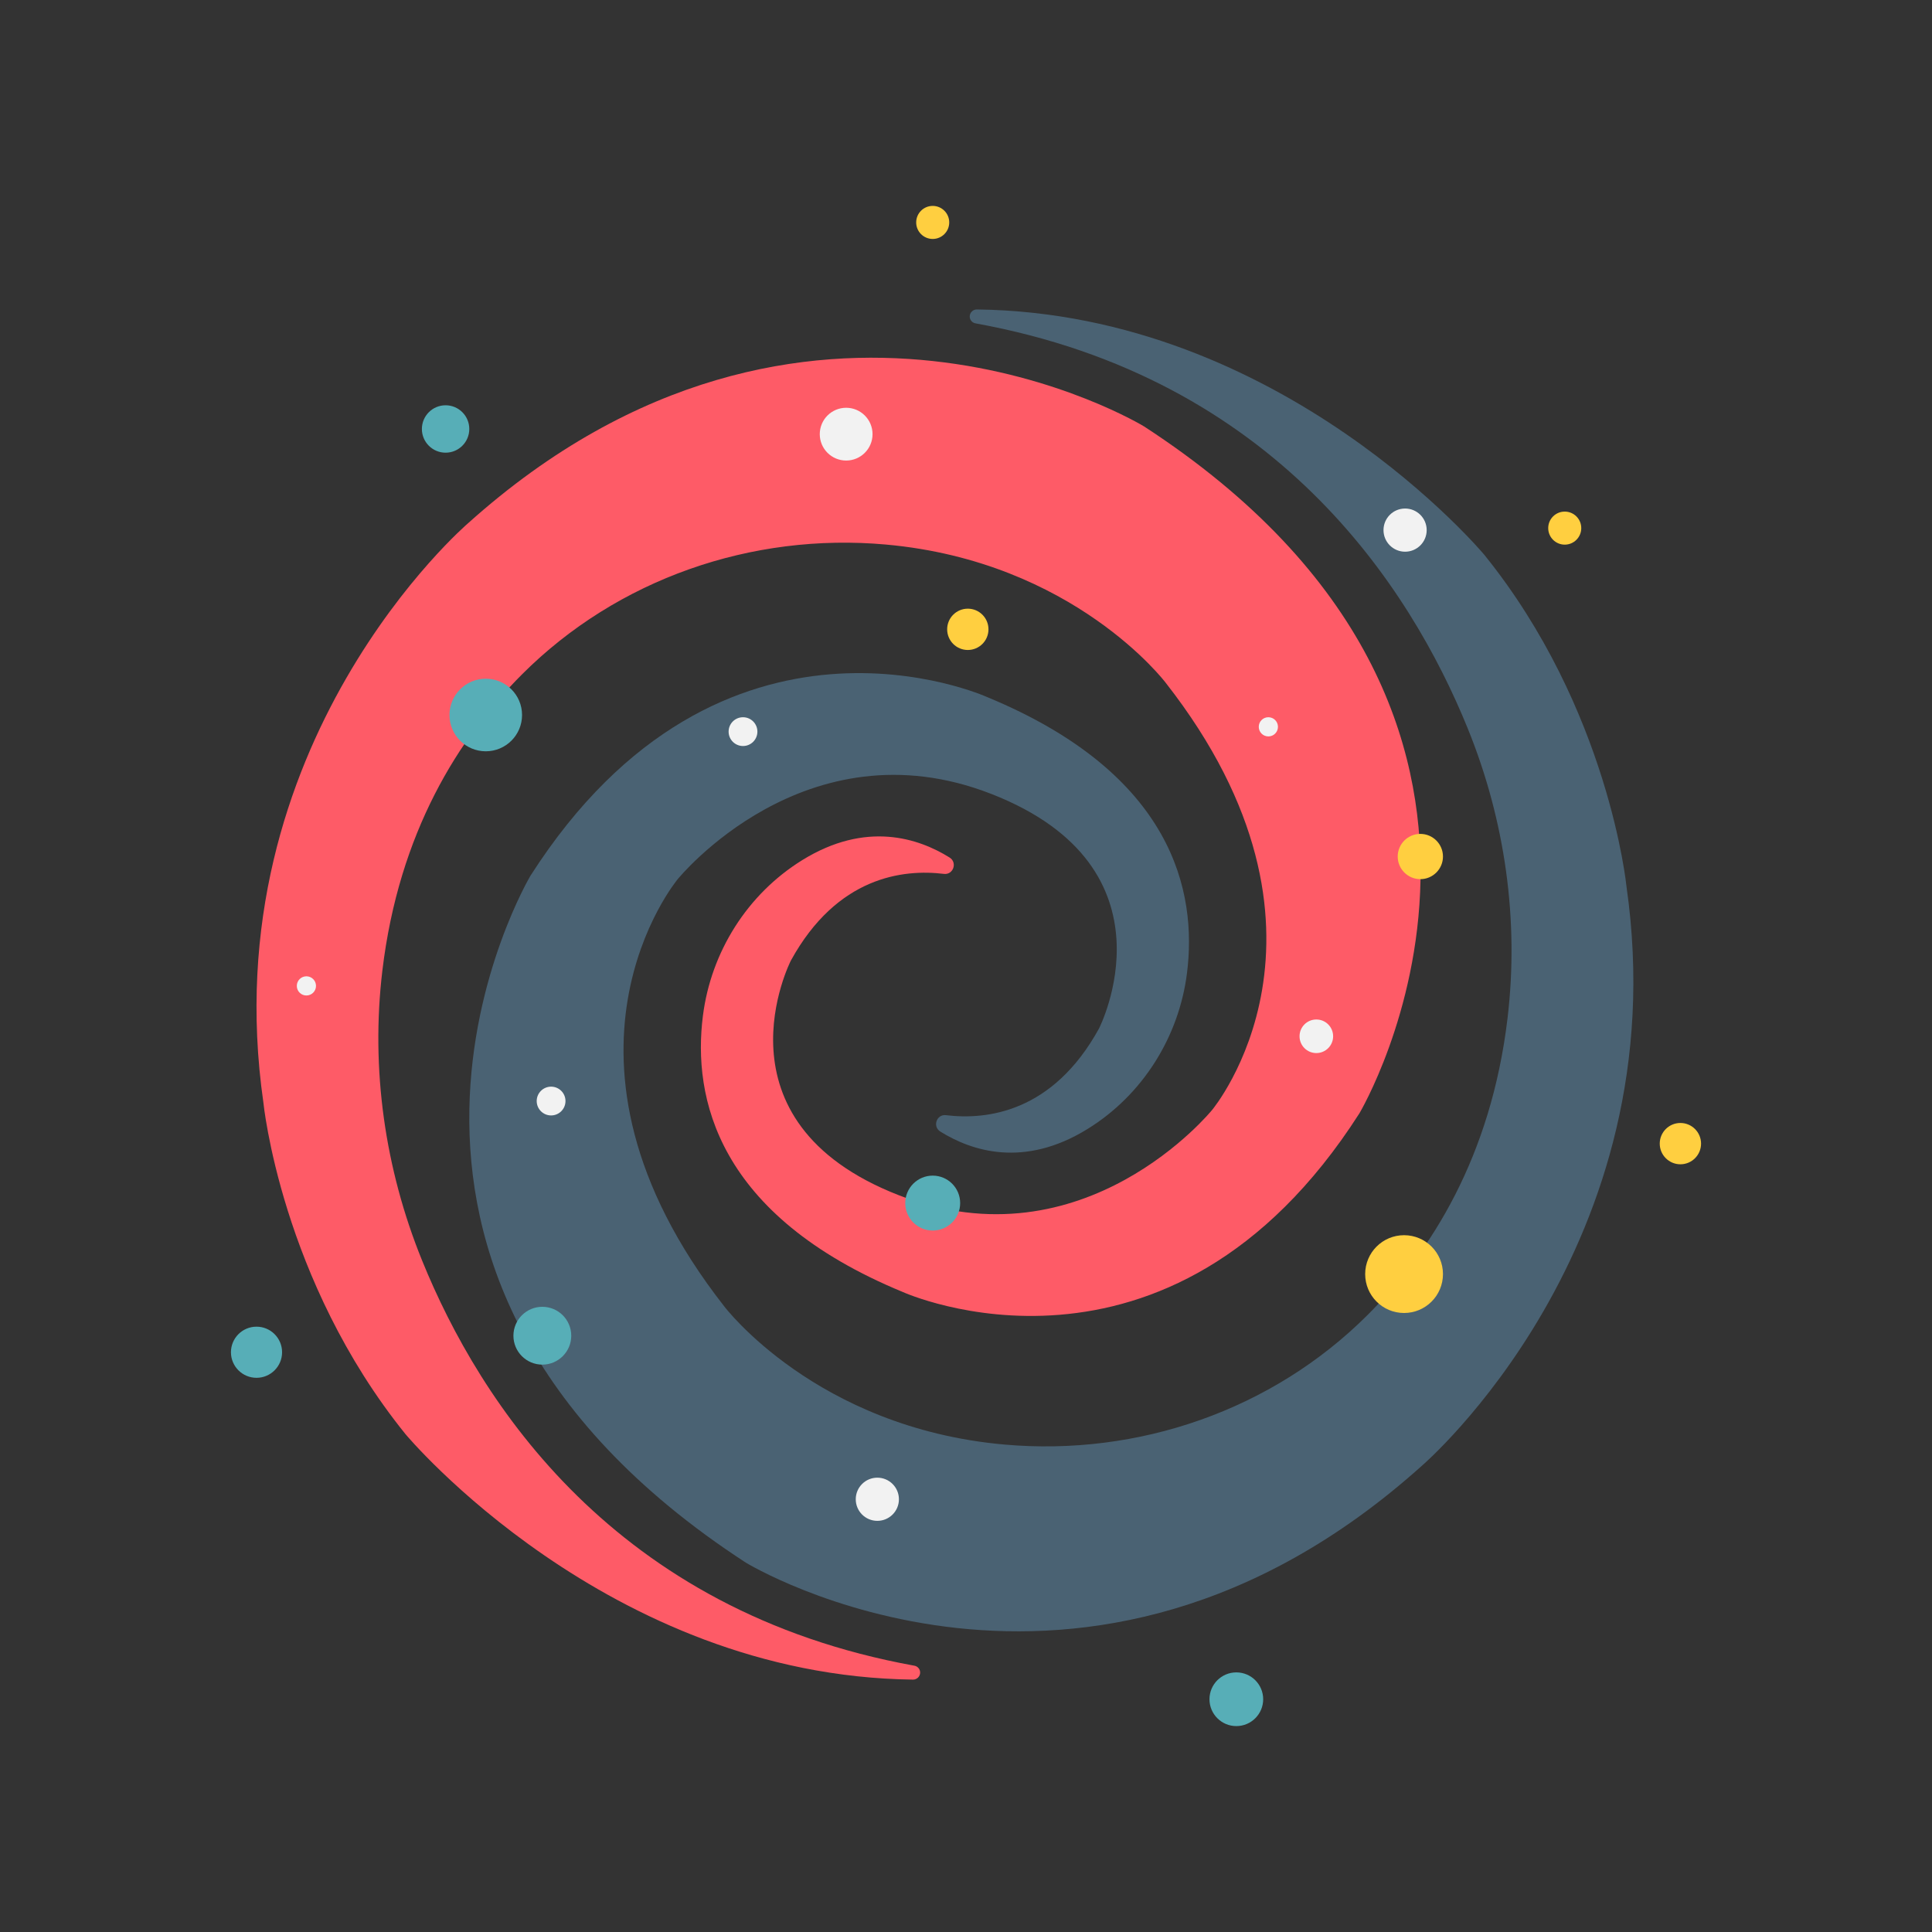 <?xml version="1.0" encoding="utf-8"?>
<!-- Generator: Adobe Illustrator 16.0.0, SVG Export Plug-In . SVG Version: 6.00 Build 0)  -->
<!DOCTYPE svg PUBLIC "-//W3C//DTD SVG 1.1//EN" "http://www.w3.org/Graphics/SVG/1.1/DTD/svg11.dtd">
<svg version="1.1" id="galaxy" xmlns="http://www.w3.org/2000/svg" xmlns:xlink="http://www.w3.org/1999/xlink" x="0px" y="0px"
	 width="512px" height="512px" viewBox="0 0 512 512" enable-background="new 0 0 512 512" xml:space="preserve">
<rect x="0" y="0" width="512" height="512" fill="#333333" stroke="none"/>
<path fill="#FE5B67" d="M242.32,441.427c-79.569-14.429-115.183-69.774-130.457-107.368c-9.871-24.297-13.644-50.765-10.536-76.804
	c4.377-36.676,20.279-61.807,37.023-78.551c25.261-25.261,60.823-37.582,96.403-34.395c49.873,4.468,74.146,36.605,74.146,36.605
	c51.745,66.075,12.341,113.214,12.341,113.214s-33.854,41.813-83.1,22.599c-50.41-19.67-28.532-62.2-28.532-62.2
	c12.229-22.232,29.75-24.254,40.534-22.938c2.489,0.304,3.637-3.009,1.509-4.337c-8.246-5.146-22.153-9.76-39.035,0.681
	c-14.535,8.99-24.185,24.307-26.338,41.262c-2.73,21.498,3.544,52.805,53.004,73.211c0,0,70.303,31.865,120.975-47.363
	c0,0,62.2-104.427-57.063-182.034c0,0-89.59-54.781-179.181,25.679c0,0-67.906,58.205-54.211,153.501
	c0,0,4.625,46.955,37.662,87.879c0,0,53.395,64.059,134.495,65.043c1.035,0.012,1.888-0.836,1.888-1.87l0,0
	C243.848,442.346,243.199,441.586,242.32,441.427z"/>
<path fill="#4A6273" d="M258.518,85.694c79.569,14.429,115.183,69.774,130.457,107.369c9.871,24.296,13.645,50.764,10.535,76.803
	c-4.376,36.677-20.277,61.807-37.022,78.552c-25.261,25.26-60.822,37.581-96.403,34.395c-49.872-4.469-74.146-36.605-74.146-36.605
	c-51.746-66.075-12.341-113.214-12.341-113.214s33.855-41.813,83.101-22.599c50.41,19.67,28.532,62.2,28.532,62.2
	c-12.229,22.232-29.75,24.254-40.535,22.938c-2.49-0.304-3.637,3.009-1.509,4.337c8.247,5.146,22.152,9.76,39.034-0.682
	c14.536-8.989,24.186-24.307,26.339-41.262c2.73-21.497-3.545-52.805-53.003-73.211c0,0-70.305-31.865-120.977,47.363
	c0,0-62.2,104.427,57.064,182.033c0,0,89.59,54.781,179.181-25.678c0,0,67.906-58.205,54.211-153.502
	c0,0-4.625-46.954-37.662-87.879c0,0-53.395-64.058-134.496-65.041c-1.034-0.013-1.887,0.835-1.887,1.869l0,0
	C256.99,84.775,257.639,85.535,258.518,85.694z"/>
<g>
	<circle fill="#ffcf40" cx="372.093" cy="337.648" r="10.309"/>
	<circle fill="#ffcf40" cx="445.324" cy="303.074" r="5.474"/>
	<circle fill="#ffcf40" cx="376.405" cy="226.988" r="5.997"/>
	<circle fill="#ffcf40" cx="414.672" cy="139.957" r="4.379"/>
	<circle fill="#ffcf40" cx="247.177" cy="58.946" r="4.379"/>
	<circle fill="#ffcf40" cx="256.481" cy="166.778" r="5.474"/>
	<circle fill="#57aeb7" cx="128.733" cy="189.484" r="9.617"/>
	<circle fill="#57aeb7" cx="118.086" cy="113.684" r="6.281"/>
	<circle fill="#57aeb7" cx="67.979" cy="358.358" r="6.776"/>
	<circle fill="#57aeb7" cx="143.724" cy="353.979" r="7.663"/>
	<circle fill="#57aeb7" cx="327.64" cy="450.316" r="7.116"/>
	<circle fill="#57aeb7" cx="247.176" cy="318.83" r="7.277"/>
</g>
<circle fill="#F2F2F2" cx="232.504" cy="397.32" r="5.721"/>
<circle fill="#F2F2F2" cx="146.046" cy="291.789" r="3.814"/>
<circle fill="#F2F2F2" cx="196.904" cy="193.888" r="3.814"/>
<circle fill="#F2F2F2" cx="224.24" cy="115.057" r="6.993"/>
<circle fill="#F2F2F2" cx="336.128" cy="192.616" r="2.543"/>
<circle fill="#F2F2F2" cx="372.364" cy="140.486" r="5.722"/>
<circle fill="#F2F2F2" cx="81.201" cy="261.273" r="2.543"/>
<circle fill="#F2F2F2" cx="348.843" cy="274.625" r="4.45"/>
</svg>
